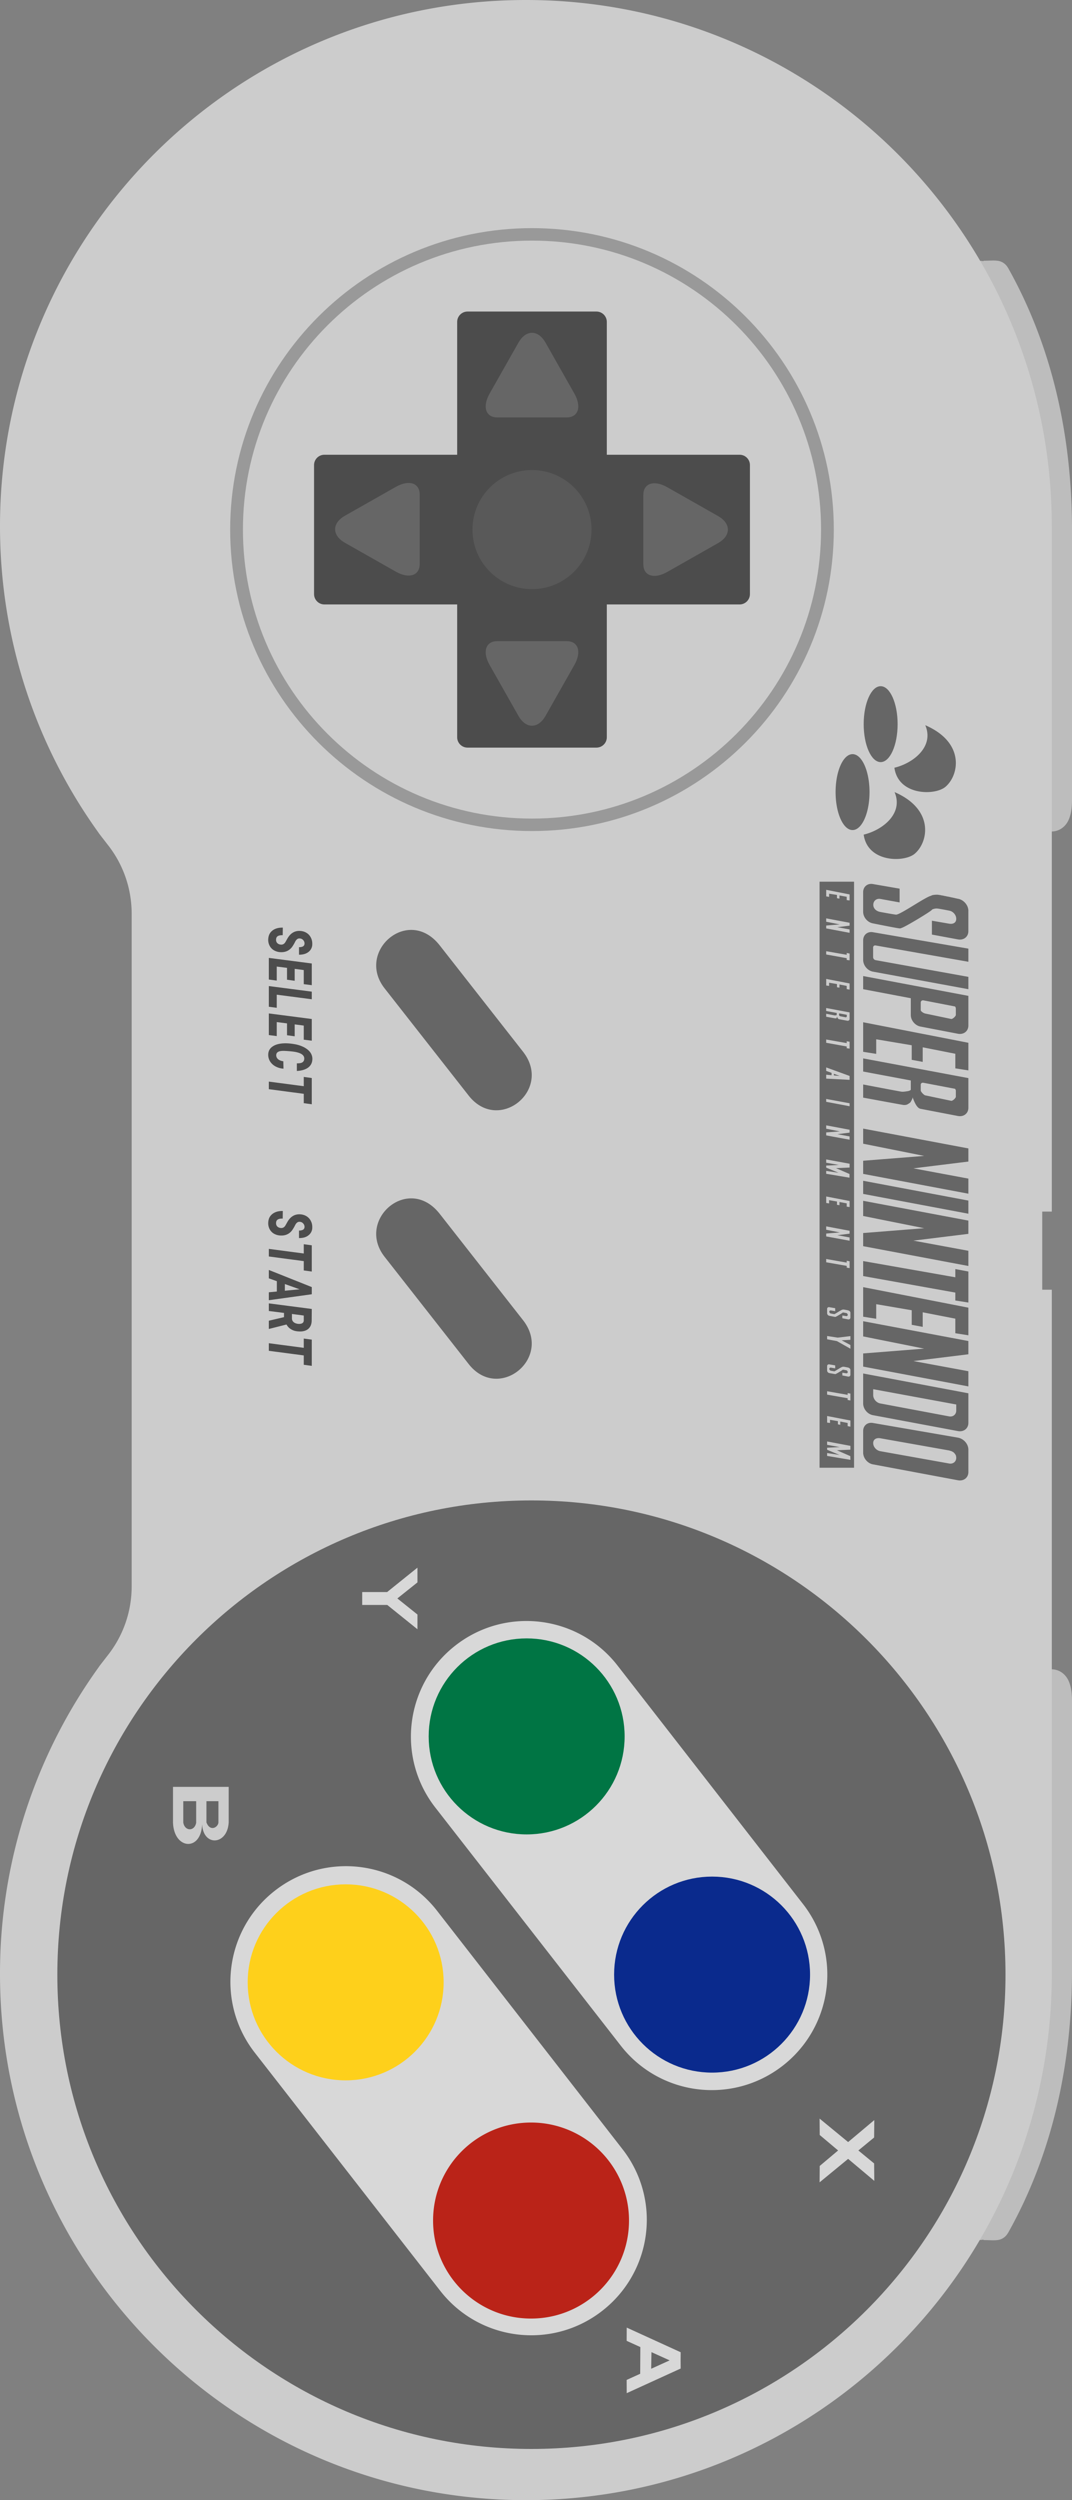 <?xml version="1.0" encoding="UTF-8" standalone="no"?>
<svg
   xmlns:dc="http://purl.org/dc/elements/1.1/"
   xmlns:cc="http://creativecommons.org/ns#"
   xmlns:rdf="http://www.w3.org/1999/02/22-rdf-syntax-ns#"
   xmlns:svg="http://www.w3.org/2000/svg"
   xmlns="http://www.w3.org/2000/svg"
   xmlns:sodipodi="http://sodipodi.sourceforge.net/DTD/sodipodi-0.dtd"
   xmlns:inkscape="http://www.inkscape.org/namespaces/inkscape"
   viewBox="0 0 132.109 307.992"
   version="1.1"
   id="svg46"
   sodipodi:docname="controller.svg"
   width="132.109"
   height="307.992"
   inkscape:version="0.92.4 5da689c313, 2019-01-14">
  <rect x="0" y="0" width="132.109" height="307.992" fill="#808080" stroke="none"/>
  <defs
     id="defs50" />
  <sodipodi:namedview
     pagecolor="#ffffff"
     bordercolor="#666666"
     borderopacity="1"
     objecttolerance="10"
     gridtolerance="10"
     guidetolerance="10"
     inkscape:pageopacity="0"
     inkscape:pageshadow="2"
     inkscape:window-width="640"
     inkscape:window-height="480"
     id="namedview48"
     showgrid="false"
     inkscape:zoom="0.76625366"
     inkscape:cx="66.054564"
     inkscape:cy="153.996"
     inkscape:window-x="0"
     inkscape:window-y="0"
     inkscape:window-maximized="0"
     inkscape:current-layer="svg46" />
  <path
     d="m 132.109,209.562 c 0,-0.792 -0.066,-1.707 -0.414,-2.488 -0.347,-0.781 -1.09,-1.437 -2.14,-1.437 v 0.515 c -0.203,-0.011 -0.504,0.016 -0.512,0.266 l 0.098,35.586 c -0.387,12.711 -4.082,23.754 -9.977,33.437 -0.207,0.411 0.223,0.586 0.391,0.582 a 23.5,23.5 0 0 0 1.652,-0.121 v 0.051 c 0.68,0 1.203,0.059 1.707,0 a 1.694,1.694 0 0 0 1.293,-0.863 c 0.004,-0.004 0.016,0.004 0.02,0 0,-0.004 -0.004,-0.012 0,-0.016 5.371,-9.554 7.882,-20.566 7.882,-32.269 z m 0,-111.054 c 0,0.793 -0.066,1.707 -0.414,2.488 -0.347,0.785 -1.09,1.438 -2.14,1.438 v -0.512 c -0.203,0.008 -0.504,-0.02 -0.512,-0.266 l 0.098,-35.59 c -0.387,-12.707 -4.082,-23.75 -9.977,-33.433 -0.207,-0.41 0.223,-0.59 0.391,-0.582 0.683,0.027 1.222,0.07 1.652,0.121 v -0.051 c 0.68,0 1.203,-0.059 1.707,0 0.5,0.055 1.008,0.34 1.293,0.859 0.004,0.004 0.016,-0.003 0.02,0 0,0.004 -0.004,0.012 0,0.016 5.371,9.559 7.882,20.566 7.882,32.274 z m 0,0"
     id="path2"
     inkscape:connector-curvature="0"
     style="fill:#bdbdbd" />
  <path
     d="m 129.621,64.816 v 84.438 h -1.18 v 9.625 h 1.18 v 84.293 c 0,35.805 -29,64.82 -64.801,64.82 -35.804,0 -64.82,-29.015 -64.82,-64.82 A 64.503,64.503 0 0 1 12.195,205.336 v -0.016 l 1.035,-1.34 a 13.682,13.682 0 0 0 2.997,-8.574 v -82.828 c 0,-3.242 -1.118,-6.223 -2.997,-8.574 l -1.035,-1.34 v -0.012 C 4.52,92.008 6.7365777e-5,78.949 6.7365777e-5,64.816 6.7365777e-5,29.016 29.012,0 64.816,0 100.617,0 129.617,29.016 129.617,64.816 Z m 0,0"
     id="path4"
     inkscape:connector-curvature="0"
     style="fill:#cccccc" />
  <path
     d="m 34.563,116.359 c 0.269,0.043 0.48,-0.07 0.628,-0.336 l 0.254,-0.449 c 0.375,-0.629 0.887,-0.926 1.532,-0.894 0.296,0.015 0.558,0.093 0.785,0.23 0.234,0.141 0.418,0.336 0.543,0.586 0.129,0.246 0.187,0.516 0.179,0.809 a 1.187,1.187 0 0 1 -0.453,0.953 c -0.293,0.238 -0.687,0.355 -1.183,0.351 v -0.929 a 0.984,0.984 0 0 0 0.492,-0.094 c 0.117,-0.07 0.183,-0.188 0.191,-0.348 a 0.612,0.612 0 0 0 -0.152,-0.414 0.592,0.592 0 0 0 -0.414,-0.215 c -0.242,-0.035 -0.438,0.102 -0.594,0.407 a 4.682,4.682 0 0 1 -0.394,0.664 c -0.348,0.437 -0.813,0.644 -1.403,0.617 a 1.758,1.758 0 0 1 -0.808,-0.227 1.407,1.407 0 0 1 -0.532,-0.55 1.543,1.543 0 0 1 -0.179,-0.801 c 0.008,-0.211 0.05,-0.41 0.125,-0.59 0.086,-0.188 0.211,-0.348 0.375,-0.481 0.324,-0.261 0.758,-0.386 1.297,-0.375 l -0.012,0.934 c -0.27,-0.008 -0.477,0.031 -0.617,0.121 -0.133,0.086 -0.203,0.234 -0.203,0.449 a 0.57,0.57 0 0 0 0.14,0.391 0.635,0.635 0 0 0 0.403,0.191 z m 0,0 m 2.871,19.539 v -1.152 l -4.305,-0.57 v -0.934 l 4.305,0.567 v -1.145 l 0.988,0.137 v 3.234 z m 0,0 m -2.496,-4.25 a 2.354,2.354 0 0 1 -0.993,-0.281 1.776,1.776 0 0 1 -0.668,-0.621 1.551,1.551 0 0 1 -0.222,-0.848 c 0.011,-0.418 0.191,-0.742 0.531,-0.976 0.348,-0.242 0.816,-0.371 1.402,-0.395 0.391,-0.015 0.821,0.016 1.285,0.098 a 3.99,3.99 0 0 1 1.204,0.391 c 0.347,0.187 0.605,0.402 0.777,0.648 0.168,0.25 0.25,0.524 0.242,0.816 -0.012,0.438 -0.187,0.782 -0.519,1.032 -0.34,0.25 -0.805,0.39 -1.395,0.418 v -0.938 c 0.328,0.004 0.559,-0.035 0.691,-0.129 0.141,-0.093 0.215,-0.238 0.223,-0.429 0.024,-0.496 -0.484,-0.797 -1.519,-0.907 -0.473,-0.047 -0.809,-0.07 -1.008,-0.07 -0.598,-0.012 -0.906,0.152 -0.926,0.496 a 0.622,0.622 0 0 0 0.223,0.527 c 0.156,0.133 0.371,0.219 0.648,0.258 z m 0,0 m 0.433,-4.117 v -1.461 l -1.266,-0.16 v 1.727 l -0.976,-0.129 v -2.664 l 5.293,0.687 v 2.672 l -0.988,-0.125 v -1.738 l -1.118,-0.145 v 1.465 z m 0,0 m -1.266,-4.996 v 1.617 l -0.976,-0.129 v -2.55 l 5.293,0.687 v 0.938 z m 0,0 m 1.266,-1.844 v -1.461 l -1.266,-0.16 v 1.727 l -0.976,-0.129 v -2.664 l 5.293,0.687 v 2.672 l -0.988,-0.125 V 119.5 l -1.118,-0.145 v 1.465 z m 0,0 m -0.808,30.579 c 0.269,0.042 0.48,-0.071 0.628,-0.336 l 0.254,-0.45 c 0.375,-0.629 0.887,-0.925 1.532,-0.894 0.296,0.015 0.558,0.094 0.785,0.23 0.234,0.141 0.418,0.336 0.543,0.586 0.129,0.246 0.187,0.512 0.179,0.805 a 1.181,1.181 0 0 1 -0.453,0.953 c -0.293,0.242 -0.687,0.359 -1.183,0.352 v -0.926 a 0.983,0.983 0 0 0 0.492,-0.098 c 0.117,-0.07 0.183,-0.183 0.191,-0.344 a 0.614,0.614 0 0 0 -0.152,-0.414 0.591,0.591 0 0 0 -0.414,-0.218 c -0.242,-0.032 -0.438,0.105 -0.594,0.41 a 4.93,4.93 0 0 1 -0.394,0.664 c -0.348,0.437 -0.813,0.64 -1.403,0.613 a 1.792,1.792 0 0 1 -0.808,-0.223 1.407,1.407 0 0 1 -0.532,-0.55 1.552,1.552 0 0 1 -0.179,-0.801 c 0.008,-0.215 0.05,-0.41 0.125,-0.594 0.086,-0.183 0.211,-0.344 0.375,-0.476 0.324,-0.262 0.758,-0.387 1.297,-0.379 l -0.012,0.937 c -0.27,-0.012 -0.477,0.028 -0.617,0.121 -0.133,0.086 -0.203,0.235 -0.203,0.446 0,0.156 0.046,0.285 0.14,0.394 a 0.656,0.656 0 0 0 0.403,0.192 z m 0,0 m 2.871,16.855 v -1.152 l -4.305,-0.567 v -0.937 l 4.305,0.57 v -1.144 l 0.988,0.136 v 3.231 z m 0,0 m -1.457,-6.258 v 0.543 c 0,0.149 0.046,0.281 0.14,0.395 a 0.817,0.817 0 0 0 0.403,0.238 c 0.164,0.047 0.328,0.062 0.488,0.039 0.269,-0.035 0.41,-0.168 0.426,-0.391 v -0.632 z m -0.977,-0.129 -1.871,-0.238 v -0.938 l 5.293,0.688 -0.012,1.41 c 0,0.445 -0.137,0.793 -0.414,1.039 -0.281,0.239 -0.664,0.348 -1.148,0.321 -0.383,-0.016 -0.696,-0.098 -0.946,-0.25 a 1.474,1.474 0 0 1 -0.593,-0.606 l -2.118,0.535 h -0.062 v -1 l 1.871,-0.441 z m 0,0 m -0.883,-3.91 -0.988,-0.351 v -1.032 l 5.293,2.11 v 0.883 l -5.293,0.734 v -0.977 l 0.988,-0.093 z m 0.988,0.352 v 0.824 l 1.817,-0.176 z m 0,0 m 2.329,-1.676 v -1.149 l -4.305,-0.57 v -0.937 l 4.305,0.57 v -1.145 l 0.988,0.137 v 3.231 z m 0,0"
     id="path6"
     inkscape:connector-curvature="0"
     style="fill:#4c4c4c" />
  <path
     d="m 65.559,101.977 c -20.321,0 -36.793,-16.45 -36.793,-36.739 0,-20.289 16.472,-36.734 36.793,-36.734 20.324,0 36.796,16.445 36.796,36.734 0,20.289 -16.472,36.739 -36.796,36.739"
     id="path8"
     inkscape:connector-curvature="0"
     style="fill:#999999" />
  <path
     d="m 65.558,101.977 c -20.32,0 -36.793,-16.45 -36.793,-36.739 0,-20.289 16.473,-36.734 36.793,-36.734 20.324,0 36.797,16.445 36.797,36.734 0,20.289 -16.473,36.739 -36.797,36.739"
     id="path10"
     inkscape:connector-curvature="0"
     style="fill:none;stroke:#999999;stroke-width:0.8" />
  <path
     d="m 65.563,100.84 c -19.676,0 -35.625,-15.938 -35.625,-35.602 0,-19.66 15.949,-35.597 35.625,-35.597 19.671,0 35.621,15.937 35.621,35.597 0,19.664 -15.95,35.602 -35.621,35.602"
     id="path12"
     inkscape:connector-curvature="0"
     style="fill:#cccccc" />
  <path
     d="m 65.488,301.684 c -32.265,0 -58.422,-26.157 -58.422,-58.422 0,-32.266 26.157,-58.426 58.422,-58.426 32.266,0 58.426,26.16 58.426,58.426 0,32.265 -26.16,58.422 -58.426,58.422"
     id="path14"
     inkscape:connector-curvature="0"
     style="fill:#666666" />
  <path
     d="M 74.781,90.828 V 74.461 h 16.367 c 0.7,0 1.27,-0.574 1.27,-1.273 V 57.289 c 0,-0.699 -0.57,-1.269 -1.27,-1.269 h -16.367 V 39.652 c 0,-0.699 -0.574,-1.273 -1.273,-1.273 h -15.895 c -0.699,0 -1.273,0.574 -1.273,1.273 V 56.02 h -16.367 c -0.7,0 -1.27,0.57 -1.27,1.269 v 15.899 c 0,0.699 0.57,1.273 1.27,1.273 h 16.367 v 16.367 c 0,0.699 0.574,1.27 1.273,1.27 h 15.895 c 0.699,0 1.273,-0.571 1.273,-1.27"
     id="path16"
     inkscape:connector-curvature="0"
     style="fill:#4c4c4c" />
  <path
     d="m 67.23,42.211 c -0.917,-1.617 -2.421,-1.617 -3.339,0 l -3.551,6.269 c -0.918,1.618 -0.492,2.942 0.949,2.942 h 8.543 c 1.441,0 1.867,-1.324 0.949,-2.942 l -3.551,-6.269 c -0.917,-1.617 -2.421,-1.617 -3.339,0 l -3.551,6.269 c -0.918,1.618 -0.492,2.942 0.949,2.942 h 8.543 c 1.441,0 1.867,-1.324 0.949,-2.942 z m 0,0 m 0,45.977 c -0.917,1.617 -2.421,1.617 -3.339,0 l -3.551,-6.266 c -0.918,-1.621 -0.492,-2.942 0.949,-2.942 h 8.543 c 1.441,0 1.867,1.321 0.949,2.942 l -3.551,6.266 c -0.917,1.617 -2.421,1.617 -3.339,0 l -3.551,-6.266 c -0.918,-1.621 -0.492,-2.942 0.949,-2.942 h 8.543 c 1.441,0 1.867,1.321 0.949,2.942 z m 0,0 m 21.258,-21.282 c 1.617,-0.918 1.617,-2.418 0,-3.336 l -6.265,-3.554 c -1.618,-0.918 -2.942,-0.489 -2.942,0.953 v 8.539 c 0,1.441 1.324,1.867 2.942,0.953 l 6.265,-3.555 c 1.617,-0.918 1.617,-2.418 0,-3.336 l -6.265,-3.554 c -1.618,-0.918 -2.942,-0.489 -2.942,0.953 v 8.539 c 0,1.441 1.324,1.867 2.942,0.953 z m 0,0 m -45.976,-0.039 c -1.617,-0.918 -1.617,-2.418 0,-3.336 l 6.269,-3.554 c 1.617,-0.915 2.942,-0.489 2.942,0.953 v 8.539 c 0,1.441 -1.325,1.871 -2.942,0.953 l -6.269,-3.555 c -1.617,-0.918 -1.617,-2.418 0,-3.336 l 6.269,-3.554 c 1.617,-0.915 2.942,-0.489 2.942,0.953 v 8.539 c 0,1.441 -1.325,1.871 -2.942,0.953 z m 0,0 m 15.207,68.051 -10.317,-13.156 c -3.582,-4.547 2.907,-10.227 6.778,-5.313 l 10.312,13.156 c 3.621,4.704 -3.105,10.083 -6.773,5.313 m 0,33.07 -10.317,-13.156 c -3.582,-4.547 2.907,-10.227 6.778,-5.312 l 10.312,13.156 c 3.621,4.703 -3.105,10.082 -6.773,5.312"
     id="path18"
     inkscape:connector-curvature="0"
     style="fill:#666666" />
  <path
     d="m 107.723,263.316 0.023,-2.148 -3.226,2.711 -3.516,-2.891 0.016,2.02 2.265,1.906 -2.265,1.906 -0.016,2.02 3.516,-2.891 3.226,2.711 -0.023,-2.148 -1.942,-1.598 z m 0,0 m -23.84,26.454 -0.008,1.003 0.008,1.004 -6.649,3.035 -0.007,-1.632 1.668,-0.758 0.019,-3.289 -1.687,-0.766 0.007,-1.633 z m -3.633,2.035 2.273,-1.032 -2.238,-1.015 z m 0,0 m -28.805,-96.871 v -1.817 l -3.738,3.008 h -3.07 v 1.586 h 3.086 l 3.722,2.996 v -1.816 l -2.476,-1.981 z m 0,0"
     id="path20"
     inkscape:connector-curvature="0"
     style="fill:#d8d8d8" />
  <path
     d="m 28.184,220.121 v 4.43 h -0.004 c -0.18,2.765 -3.137,2.945 -3.27,0.191 -0.129,3.356 -3.453,3.129 -3.59,-0.191 v -0.016 l -0.004,-0.074 h 0.004 v -4.34 z m -5.598,4.406 c 0.176,1.059 1.375,1.125 1.59,0.024 v -2.664 h -1.59 z m 2.855,-0.023 c 0.43,1.137 1.368,0.656 1.477,0.047 v -2.664 h -1.477 z m 0,0"
     id="path22"
     inkscape:connector-curvature="0"
     style="fill:#cccccc" />
  <path
     d="m 76.984,213.906 c 0,-6.664 -5.418,-12.082 -12.082,-12.082 -6.664,0 -12.082,5.418 -12.082,12.082 0,6.664 5.418,12.082 12.082,12.082 6.664,0 12.082,-5.418 12.082,-12.082 z m -1.023,0 a 11.051,11.051 0 0 1 -11.059,11.059 c -6.113,0 -11.062,-4.945 -11.062,-11.059 0,-6.113 4.949,-11.058 11.062,-11.058 a 11.05,11.05 0 0 1 11.059,11.058 z m 0,0 m 23.875,29.336 c 0,-6.668 -5.414,-12.066 -12.082,-12.066 -6.664,0 -12.078,5.398 -12.078,12.066 0,6.664 5.414,12.082 12.078,12.082 6.668,0 12.082,-5.418 12.082,-12.082 z m -1.02,0 c 0,6.113 -4.949,11.059 -11.062,11.059 -6.109,0 -11.059,-4.946 -11.059,-11.059 0,-6.113 4.95,-11.047 11.059,-11.047 6.113,0 11.062,4.934 11.062,11.047 z m 0,0 m -44.144,0.969 c 0,-6.664 -5.418,-12.082 -12.082,-12.082 -6.668,0 -12.067,5.418 -12.067,12.082 0,6.664 5.399,12.066 12.067,12.066 6.664,0 12.082,-5.402 12.082,-12.066 z m -1.024,0 c 0,6.113 -4.945,11.043 -11.058,11.043 -6.113,0 -11.043,-4.93 -11.043,-11.043 0,-6.113 4.93,-11.059 11.043,-11.059 a 11.051,11.051 0 0 1 11.058,11.059 z m 0,0 m 23.875,29.336 c 0,-6.664 -5.418,-12.082 -12.082,-12.082 -6.664,0 -12.078,5.418 -12.078,12.082 0,6.664 5.414,12.082 12.078,12.082 6.664,0 12.082,-5.418 12.082,-12.082 z m -1.019,0 c 0,6.113 -4.949,11.058 -11.059,11.058 -6.113,0 -11.062,-4.945 -11.062,-11.058 0,-6.113 4.949,-11.059 11.062,-11.059 6.11,0 11.059,4.946 11.059,11.059 z m 0,0"
     id="path24"
     inkscape:connector-curvature="0"
     style="fill:#f4f4f4" />
  <path
     d="m 74.215,284.672 c -6.199,4.832 -15.133,3.73 -19.965,-2.473 l -22.852,-29.332 c -4.832,-6.203 -3.714,-15.137 2.489,-19.965 6.203,-4.832 15.133,-3.73 19.965,2.473 l 22.839,29.352 a 14.135,14.135 0 0 1 2.985,7.753 14.198,14.198 0 0 1 -5.461,12.192 z m 0,0"
     id="path26"
     inkscape:connector-curvature="0"
     style="fill:#d8d8d8" />
  <path
     d="m 77.516,273.547 c 0,6.672 -5.399,12.074 -12.075,12.074 -6.671,0 -12.07,-5.402 -12.07,-12.074 0,-6.676 5.399,-12.074 12.07,-12.074 a 12.065,12.065 0 0 1 12.075,12.074 z m 0,0"
     id="path28"
     inkscape:connector-curvature="0"
     style="fill:#ba2318" />
  <path
     d="m 96.461,254.473 c -6.203,4.828 -15.133,3.726 -19.965,-2.477 l -22.855,-29.332 c -4.828,-6.203 -3.711,-15.137 2.492,-19.965 6.203,-4.832 15.133,-3.73 19.965,2.473 l 22.836,29.351 a 14.153,14.153 0 0 1 2.988,7.754 14.21,14.21 0 0 1 -5.461,12.196 z m 0,0"
     id="path30"
     inkscape:connector-curvature="0"
     style="fill:#d8d8d8" />
  <path
     d="m 99.828,243.25 c 0,6.672 -5.398,12.074 -12.074,12.074 -6.672,0 -12.074,-5.402 -12.074,-12.074 0,-6.672 5.402,-12.074 12.074,-12.074 6.676,0 12.074,5.402 12.074,12.074 z m 0,0"
     id="path32"
     inkscape:connector-curvature="0"
     style="fill:#0a2a8d" />
  <path
     d="m 54.672,244.203 c 0,6.672 -5.402,12.074 -12.074,12.074 -6.676,0 -12.075,-5.402 -12.075,-12.074 0,-6.672 5.399,-12.074 12.075,-12.074 6.672,0 12.074,5.402 12.074,12.074 z m 0,0"
     id="path34"
     inkscape:connector-curvature="0"
     style="fill:#fed01b" />
  <path
     d="m 76.977,213.906 c 0,6.672 -5.403,12.074 -12.075,12.074 -6.675,0 -12.074,-5.402 -12.074,-12.074 0,-6.672 5.399,-12.074 12.074,-12.074 6.672,0 12.075,5.402 12.075,12.074 z m 0,0"
     id="path36"
     inkscape:connector-curvature="0"
     style="fill:#007544" />
  <circle
     cx="65.561"
     cy="65.24"
     r="7.335"
     id="circle38"
     style="fill:#595959" />
  <g
     id="g44"
     style="fill:#666666"
     transform="translate(6.7365777e-5)">
    <ellipse
       cx="108.528"
       cy="89.208"
       rx="2.091"
       ry="4.676"
       id="ellipse40" />
    <path
       d="m 105.066,102.254 c -1.155,0 -2.091,-2.093 -2.091,-4.676 0,-2.582 0.936,-4.676 2.091,-4.676 1.155,0 2.091,2.093 2.091,4.676 -10e-4,2.583 -0.937,4.676 -2.091,4.676 z m 1.372,0.563 c 2.342,-0.563 4.929,-2.604 3.804,-5.239 4.949,2.145 4.162,6.195 2.474,7.601 -1.314,1.095 -5.808,1.069 -6.278,-2.362 z m 3.785,-8.241 c 2.342,-0.563 4.929,-2.604 3.804,-5.239 4.949,2.145 4.162,6.195 2.475,7.601 -1.314,1.095 -5.808,1.069 -6.279,-2.362 z m 9.116,17.632 c 0,-0.694 -0.576,-1.369 -1.289,-1.492 h -0.039 l -0.013,-0.013 h -0.039 l -0.026,-0.013 h -0.026 l -0.026,-0.013 h -0.038 l -0.026,-0.013 h -0.038 l -0.038,-0.013 -0.038,-0.013 -0.076,-0.013 -0.089,-0.025 -0.089,-0.013 -0.089,-0.025 -0.102,-0.013 -0.102,-0.025 -0.115,-0.025 -0.102,-0.025 -0.217,-0.038 -0.115,-0.025 -0.102,-0.025 -0.102,-0.013 -0.102,-0.025 -0.102,-0.025 -0.102,-0.013 -0.089,-0.013 -0.077,-0.025 -0.089,-0.013 h -0.038 l -0.026,-0.013 h -0.064 l -0.038,-0.013 h -0.052 l -0.026,-0.013 h -0.026 c -0.312,-0.013 -0.738,0.03 -0.817,0.126 -0.687,0.123 -3.867,2.393 -4.352,2.327 -0.486,-0.061 -1.914,-0.329 -1.914,-0.329 -0.482,-0.082 -0.868,-0.408 -0.868,-0.885 0,-0.477 0.385,-0.803 0.868,-0.721 l 2.374,0.43 v -1.695 l -3.293,-0.569 c -0.669,-0.116 -1.2,0.333 -1.2,0.999 v 2.416 c 0,0.669 0.531,1.307 1.2,1.429 0,0 3.075,0.622 3.293,0.62 0.218,-0.003 0.242,-0.063 0.242,-0.063 0.25,0 3.614,-2.02 3.739,-2.226 0.053,-0.089 0.386,-0.162 0.587,-0.164 0.2,-0.004 1.544,0.266 1.544,0.266 0.482,0.082 0.868,0.534 0.868,1.012 0,0.477 -0.386,0.677 -0.868,0.595 l -2.131,-0.367 v 1.708 l 3.203,0.594 c 0.713,0.134 1.289,-0.318 1.289,-1.012 v -2.503 z m 0,4.654 -11.766,-2.024 c -0.669,-0.116 -1.2,0.333 -1.2,0.999 v 2.416 c 0,0.669 0.531,1.318 1.2,1.442 l 11.766,2.163 v -1.518 l -11.434,-2.062 a 0.382,0.382 0 0 1 -0.306,-0.354 v -1.202 c 0,-0.168 0.139,-0.28 0.306,-0.253 l 11.434,2.011 z m 0,5.818 -12.966,-2.441 v 1.619 l 5.87,1.113 v 2.062 c 0,0.67 0.535,1.307 1.2,1.429 l 4.607,0.885 c 0.715,0.133 1.289,-0.318 1.289,-1.012 z m 0,5.78 -12.966,-2.53 v 3.643 l 1.608,0.253 v -1.796 l 4.377,0.734 v 1.796 l 1.353,0.253 v -1.796 l 4.02,0.797 v 1.796 l 1.608,0.253 z m 0,4.351 -12.966,-2.428 v 1.619 l 5.87,1.1 v 1.151 c -0.142,0.151 -0.404,0.169 -0.536,0.19 -0.191,0.03 -0.434,0.062 -0.625,0.038 -0.189,-0.021 -4.709,-0.885 -4.709,-0.885 v 1.619 c 0,0 4.923,0.911 5.003,0.911 0.08,0.003 0.333,0 0.472,-0.089 0.09,-0.059 0.295,-0.161 0.37,-0.278 0.146,-0.226 0.242,-0.481 0.242,-0.481 v -0.114 c 0.184,0.463 0.488,1.337 0.983,1.429 l 4.607,0.885 c 0.715,0.134 1.289,-0.318 1.289,-1.012 z m 0,8.663 -12.966,-2.441 v 1.859 l 7.517,1.505 -7.517,0.594 v 1.619 l 12.966,2.441 v -1.859 l -6.777,-1.265 6.777,-0.835 z m 0,6.425 -12.966,-2.441 v 1.619 l 12.966,2.441 z m 0,2.467 -12.966,-2.441 v 1.872 l 7.517,1.505 -7.517,0.594 v 1.619 l 12.966,2.441 v -1.872 l -6.777,-1.252 6.777,-0.835 z m 0,6.273 -1.608,-0.303 v 1.012 l -11.358,-1.998 v 1.847 l 11.358,2.036 v 0.974 l 1.608,0.253 z m 0,4.452 -12.966,-2.529 v 3.642 l 1.608,0.253 v -1.796 l 4.377,0.746 v 1.796 l 1.353,0.253 v -1.796 l 4.02,0.784 v 1.796 l 1.608,0.253 z m 0,4.11 -12.966,-2.441 v 1.872 l 7.517,1.505 -7.517,0.594 v 1.619 l 12.966,2.441 v -1.872 l -6.777,-1.252 6.777,-0.835 z m 0,6.438 -12.966,-2.441 v 3.693 c 0,0.671 0.531,1.318 1.2,1.442 l 10.477,1.96 c 0.715,0.133 1.289,-0.318 1.289,-1.012 z m 0,6.944 c 0,-0.694 -0.576,-1.356 -1.289,-1.48 l -10.477,-1.809 c -0.669,-0.117 -1.2,0.321 -1.2,0.987 v 2.669 c 0,0.669 0.531,1.318 1.2,1.442 l 10.477,1.96 c 0.713,0.134 1.289,-0.319 1.289,-1.012 z m -1.494,-5.565 v 0.746 c 0,0.477 -0.386,0.803 -0.868,0.721 l -8.487,-1.594 c -0.482,-0.083 -0.88,-0.547 -0.88,-1.024 v -0.734 z m 0,6.513 v 0.051 c 0,0.477 -0.386,0.79 -0.868,0.708 l -8.487,-1.518 c -0.48,-0.082 -0.88,-0.522 -0.88,-0.999 0,-0.477 0.399,-0.677 0.88,-0.594 l 8.487,1.505 0.038,0.013 0.038,0.013 0.051,0.013 0.038,0.013 0.051,0.013 0.038,0.013 0.038,0.013 0.038,0.025 0.038,0.013 0.038,0.025 0.038,0.013 0.038,0.025 0.026,0.025 0.038,0.025 0.038,0.025 0.025,0.038 0.026,0.025 0.026,0.025 0.026,0.038 0.026,0.038 0.026,0.025 0.026,0.038 0.013,0.038 0.026,0.038 0.013,0.025 0.013,0.051 0.013,0.038 v 0.038 l 0.013,0.038 v 0.051 z m -0.051,-55.295 v 0.784 c 0,0.172 -0.398,0.537 -0.574,0.506 l -3.203,-0.67 c -0.166,-0.031 -0.549,-0.253 -0.549,-0.418 v -0.975 l 0.013,-0.013 v -0.052 h 0.013 v -0.026 l 0.013,-0.013 v -0.013 l 0.013,-0.013 0.013,-0.013 v -0.013 h 0.013 l 0.013,-0.013 0.013,-0.013 h 0.013 l 0.013,-0.013 0.013,-0.013 h 0.026 l 0.013,-0.013 h 0.026 l 0.013,-0.013 h 0.013 c 0.021,0 0.053,-0.003 0.076,0 l 3.918,0.759 a 0.45,0.45 0 0 1 0.098,0.248 z m 0,10.08 v 0.786 c 0,0.172 -0.398,0.54 -0.574,0.506 l -3.19,-0.67 c -0.167,-0.03 -0.562,-0.441 -0.562,-0.607 v -0.696 c 0,-0.143 0.096,-0.242 0.23,-0.253 0.021,0 0.051,-0.003 0.076,0 l 3.918,0.746 0.013,0.013 0.013,0.013 0.013,0.025 v 0.013 l 0.013,0.013 0.013,0.013 v 0.013 l 0.013,0.013 v 0.013 l 0.013,0.025 v 0.039 h 0.011 z m -12.544,-25.7 H 101 v 72.193 h 4.25 z m -0.447,53.069 v 0.622 c 0,0.15 -0.121,0.258 -0.281,0.228 l -0.715,-0.139 v -0.342 l 0.472,0.076 c 0.107,0.017 0.191,-0.045 0.191,-0.152 a 0.24,0.24 0 0 0 -0.191,-0.228 l -0.345,-0.063 c -0.021,-0.011 -0.117,0.021 -0.128,0.038 -0.027,0.047 -0.774,0.493 -0.829,0.493 -0.028,0.01 -0.041,0.016 -0.051,0.013 -0.094,-0.013 -0.727,-0.139 -0.727,-0.139 a 0.336,0.336 0 0 1 -0.268,-0.316 v -0.531 c 0,-0.147 0.122,-0.242 0.268,-0.215 l 0.727,0.126 v 0.367 l -0.523,-0.089 c -0.107,-0.017 -0.204,0.045 -0.204,0.152 0,0.102 0.097,0.211 0.204,0.228 l 0.421,0.076 c 0.176,-0.068 0.817,-0.515 0.97,-0.544 0.017,-0.02 0.109,-0.028 0.179,-0.025 0.076,0.004 0.549,0.101 0.549,0.101 v 0.013 h 0.039 l 0.026,0.013 h 0.013 l 0.013,0.013 h 0.013 l 0.013,0.013 h 0.013 l 0.013,0.013 0.013,0.013 h 0.013 v 0.013 l 0.013,0.013 0.013,0.013 0.013,0.013 h 0.013 v 0.013 l 0.013,0.013 0.013,0.013 v 0.013 l 0.013,0.013 v 0.013 l 0.013,0.013 v 0.038 z m 0,2.909 v 0.455 l -1.085,0.063 1.085,0.582 v 0.455 l -1.659,-0.936 -1.212,-0.228 v -0.405 l 1.302,0.202 z m 0,4.136 v 0.622 c 0,0.15 -0.121,0.255 -0.281,0.228 l -0.715,-0.139 V 169.1 l 0.472,0.076 c 0.107,0.017 0.191,-0.045 0.191,-0.152 a 0.238,0.238 0 0 0 -0.191,-0.228 l -0.345,-0.063 c -0.021,-0.013 -0.117,0.017 -0.128,0.038 -0.027,0.044 -0.774,0.493 -0.829,0.493 -0.028,0.013 -0.041,0.013 -0.051,0.013 l -0.727,-0.127 a 0.338,0.338 0 0 1 -0.268,-0.316 v -0.544 c 0,-0.147 0.122,-0.242 0.268,-0.215 l 0.727,0.126 v 0.367 l -0.523,-0.089 c -0.107,-0.017 -0.204,0.049 -0.204,0.152 0,0.106 0.097,0.207 0.204,0.228 l 0.421,0.076 c 0.176,-0.069 0.817,-0.515 0.97,-0.544 0.017,-0.02 0.109,-0.028 0.179,-0.025 0.076,0.004 0.549,0.101 0.549,0.101 l 0.013,0.013 h 0.026 l 0.026,0.013 h 0.013 l 0.013,0.013 h 0.013 l 0.013,0.013 h 0.013 l 0.013,0.013 0.013,0.013 h 0.013 v 0.013 l 0.013,0.013 0.013,0.013 0.013,0.013 0.013,0.013 0.013,0.013 0.013,0.013 v 0.013 l 0.013,0.013 v 0.013 l 0.013,0.013 v 0.038 z m 0,2.947 v 0.847 l -0.345,-0.063 v -0.215 l -2.527,-0.443 v -0.417 l 2.527,0.443 v -0.215 z m 0,3.314 v 0.759 l -0.345,-0.063 v -0.392 l -0.906,-0.177 v 0.405 l -0.294,-0.063 v -0.392 l -0.97,-0.164 v 0.392 l -0.357,-0.05 v -0.81 z m 0,3.124 v 0.468 l -1.659,0.076 1.646,0.721 0.013,0.455 -2.872,-0.481 V 179 l 1.519,0.228 -1.519,-0.632 v -0.253 l 1.557,-0.076 -1.557,-0.278 v -0.417 z m -0.102,-67.931 v 0.746 l -0.357,-0.051 v -0.405 l -0.893,-0.164 v 0.392 l -0.306,-0.05 v -0.405 l -0.97,-0.152 v 0.392 l -0.357,-0.063 v -0.81 z m 0,3.491 v 0.354 l -1.506,0.19 1.506,0.278 v 0.417 l -2.884,-0.544 v -0.354 l 1.672,-0.139 -1.672,-0.329 v -0.417 z m 0,3.794 v 0.835 l -0.357,-0.051 v -0.215 l -2.527,-0.455 v -0.405 l 2.527,0.443 v -0.228 z m 0,3.681 v 0.759 l -0.357,-0.063 v -0.392 l -0.893,-0.177 v 0.392 l -0.306,-0.051 v -0.392 l -0.97,-0.164 v 0.392 l -0.357,-0.051 v -0.81 z m 0,3.566 v 0.81 c 0,0.15 -0.134,0.245 -0.294,0.215 l -1.021,-0.19 c -0.111,-0.021 -0.201,-0.213 -0.243,-0.316 v 0.051 h -0.013 v 0.052 l -0.013,0.013 v 0.039 h -0.013 v 0.026 h -0.013 v 0.013 a 0.471,0.471 0 0 1 -0.14,0.025 c -0.017,0 -1.136,-0.202 -1.136,-0.202 v -0.367 c 0,0 1.005,0.196 1.046,0.202 a 0.537,0.537 0 0 0 0.14,-0.013 c 0.031,-0.003 0.083,-0.004 0.115,-0.038 v -0.253 l -1.302,-0.24 v -0.367 z m 0,3.617 v 0.847 l -0.357,-0.05 v -0.215 l -2.527,-0.455 v -0.405 l 2.527,0.443 v -0.228 z m 0,4.212 v 0.481 l -2.884,-0.152 v -0.481 l 0.664,0.063 v -0.291 l -0.664,-0.24 v -0.43 z m 0,3.364 v 0.367 l -2.884,-0.544 v -0.354 z m 0,3.264 v 0.354 l -1.506,0.19 1.506,0.278 v 0.405 l -2.884,-0.531 v -0.367 l 1.672,-0.126 -1.672,-0.329 v -0.417 z m 0,4.186 v 0.468 l -1.672,0.076 1.659,0.721 v 0.455 l -2.871,-0.481 v -0.354 l 1.519,0.228 -1.519,-0.632 v -0.253 l 1.557,-0.076 -1.557,-0.278 v -0.405 z m 0,4.591 v 0.746 l -0.357,-0.051 v -0.405 l -0.893,-0.164 v 0.392 l -0.306,-0.051 v -0.405 l -0.97,-0.164 v 0.405 l -0.357,-0.063 v -0.797 z m 0,3.668 v 0.354 l -1.506,0.19 1.506,0.278 v 0.405 l -2.884,-0.531 v -0.354 l 1.672,-0.139 -1.672,-0.329 v -0.417 z m 0,3.756 v 0.847 l -0.357,-0.063 v -0.215 l -2.527,-0.443 v -0.405 l 2.527,0.443 v -0.228 z m -0.345,-30.316 c 0,-0.02 -0.012,-0.036 -0.025,-0.051 l -0.868,-0.164 h -0.006 c -0.035,0 -0.058,0.019 -0.058,0.051 v 0.152 c 0,0.038 0.077,0.133 0.115,0.139 l 0.715,0.139 c 0.041,0.006 0.128,-0.063 0.128,-0.101 v -0.165 z m -0.867,7.487 -0.727,-0.266 v 0.202 z"
       id="path42"
       inkscape:connector-curvature="0" />
  </g>
</svg>
